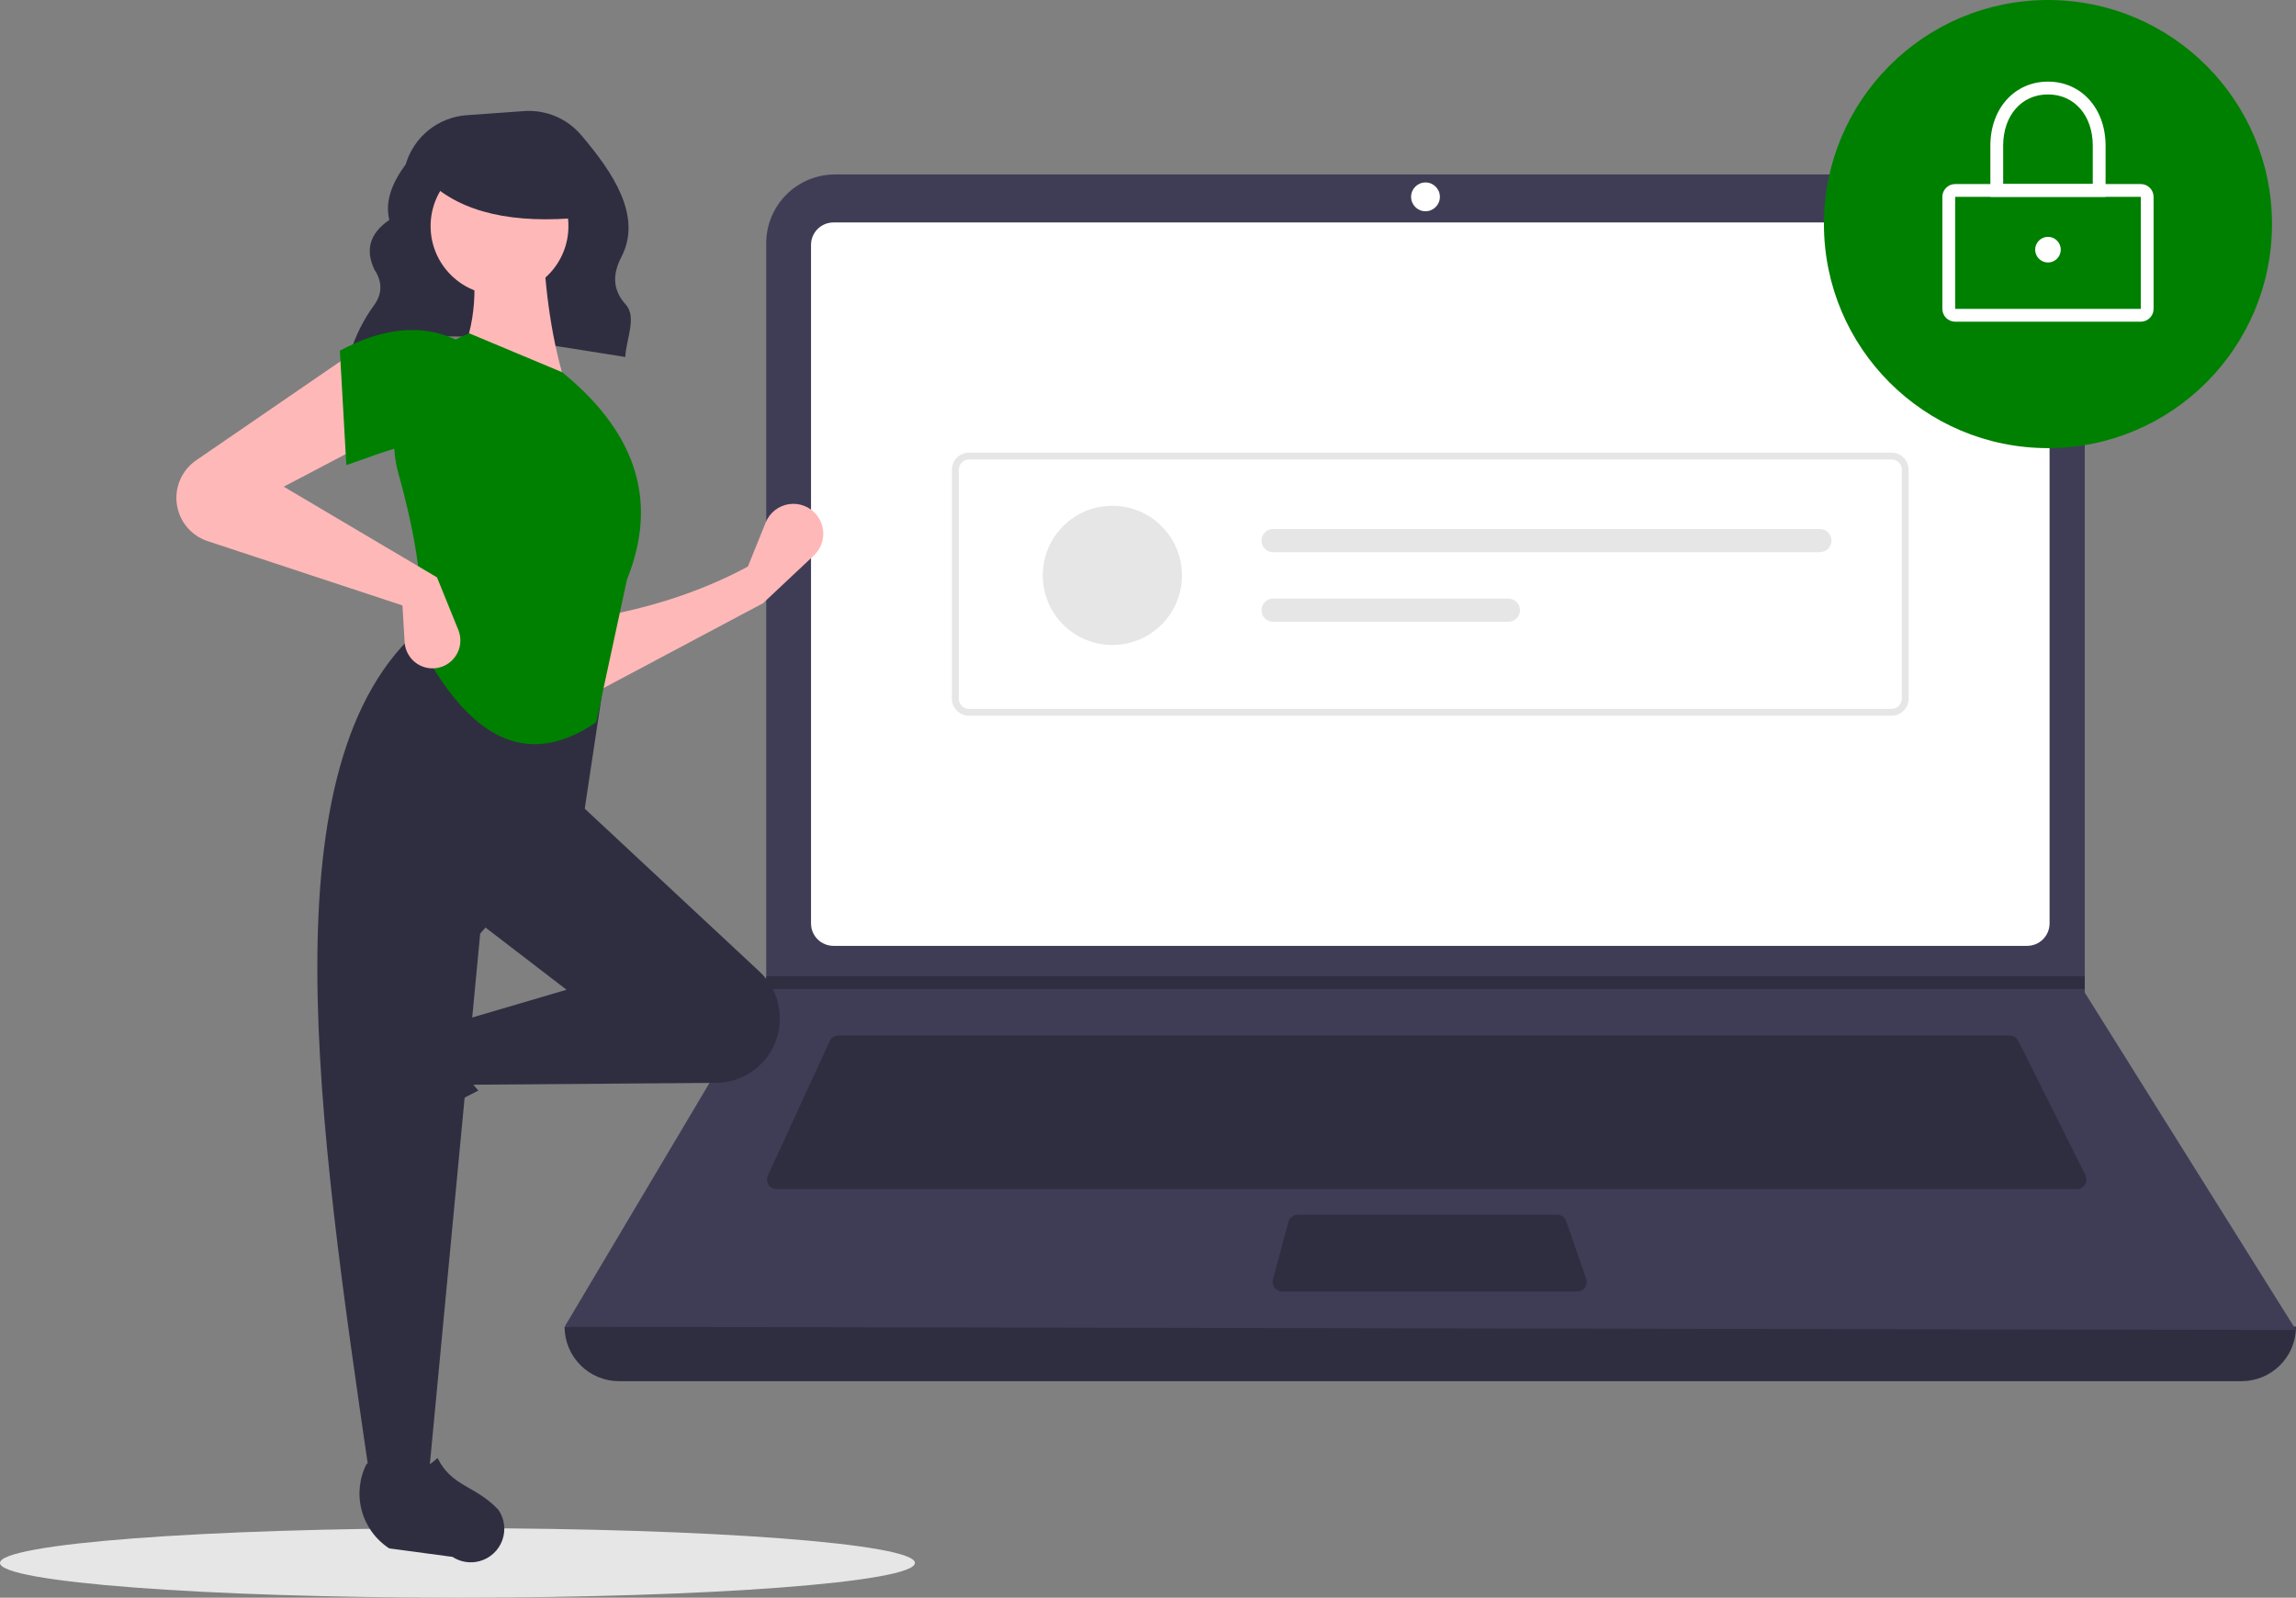 <svg width="411" height="286" viewBox="0 0 411 286" fill="none" xmlns="http://www.w3.org/2000/svg">
<rect x="0" y="0" width="411" height="286" fill="#808080" stroke="none"/>
<g clip-path="url(#clip0_11_39087)">
<path d="M81.889 286C127.115 286 163.778 283.215 163.778 279.78C163.778 276.344 127.115 273.559 81.889 273.559C36.663 273.559 0 276.344 0 279.78C0 283.215 36.663 286 81.889 286Z" fill="#E6E6E6"/>
<path d="M62.594 63.458C76.846 57.396 94.596 61.237 111.93 63.903C112.092 60.675 114.047 56.745 111.999 54.493C109.511 51.757 109.74 48.882 111.237 45.99C115.066 38.595 109.58 30.727 104.041 24.185C102.792 22.714 101.215 21.558 99.436 20.811C97.656 20.064 95.726 19.747 93.802 19.887L83.541 20.62C81.044 20.798 78.662 21.735 76.712 23.305C74.762 24.875 73.338 27.003 72.63 29.404C70.18 32.737 68.868 36.06 69.694 39.366C66.024 41.875 65.408 44.902 67.057 48.316C68.455 50.465 68.44 52.557 66.993 54.591C65.093 57.184 63.637 60.076 62.686 63.147L62.594 63.458Z" fill="#2F2E41"/>
<path d="M401.261 247.242H110.805C108.222 247.242 105.745 246.216 103.918 244.389C102.092 242.563 101.066 240.085 101.066 237.502C206.356 225.263 309.667 225.263 411 237.502C411 240.085 409.974 242.563 408.147 244.389C406.321 246.216 403.844 247.242 401.261 247.242Z" fill="#2F2E41"/>
<path d="M411 238.075L101.066 237.502L136.986 177.052L137.158 176.765V43.541C137.158 41.924 137.476 40.323 138.095 38.829C138.713 37.335 139.62 35.977 140.763 34.834C141.907 33.69 143.264 32.783 144.758 32.165C146.251 31.546 147.852 31.227 149.469 31.228H360.878C362.494 31.227 364.095 31.546 365.589 32.165C367.083 32.783 368.44 33.69 369.583 34.834C370.727 35.977 371.634 37.335 372.252 38.829C372.871 40.323 373.189 41.924 373.189 43.541V177.682L411 238.075Z" fill="#3F3D56"/>
<path d="M149.188 39.822C148.125 39.824 147.106 40.246 146.354 40.998C145.602 41.75 145.179 42.77 145.178 43.833V165.306C145.179 166.369 145.602 167.389 146.354 168.141C147.106 168.892 148.125 169.315 149.188 169.317H362.877C363.94 169.315 364.96 168.892 365.711 168.14C366.463 167.389 366.886 166.369 366.887 165.306V43.833C366.886 42.77 366.463 41.75 365.711 40.998C364.96 40.247 363.94 39.824 362.877 39.822H149.188Z" fill="white"/>
<path d="M150.084 185.36C149.755 185.361 149.434 185.455 149.157 185.632C148.881 185.81 148.66 186.062 148.522 186.361L137.454 210.426C137.334 210.688 137.281 210.976 137.301 211.263C137.321 211.551 137.413 211.829 137.568 212.072C137.724 212.314 137.938 212.514 138.191 212.653C138.444 212.791 138.727 212.863 139.015 212.863H371.773C372.066 212.863 372.354 212.788 372.61 212.646C372.866 212.503 373.081 212.297 373.235 212.048C373.389 211.799 373.477 211.514 373.49 211.222C373.503 210.929 373.441 210.638 373.31 210.376L361.279 186.31C361.137 186.024 360.918 185.784 360.647 185.616C360.375 185.448 360.062 185.359 359.742 185.36H150.084Z" fill="#2F2E41"/>
<path d="M255.173 37.817C256.597 37.817 257.751 36.663 257.751 35.239C257.751 33.815 256.597 32.66 255.173 32.66C253.75 32.66 252.595 33.815 252.595 35.239C252.595 36.663 253.75 37.817 255.173 37.817Z" fill="white"/>
<path d="M232.295 217.447C231.917 217.448 231.55 217.573 231.25 217.802C230.951 218.032 230.735 218.354 230.636 218.719L227.86 229.033C227.791 229.288 227.782 229.555 227.833 229.814C227.884 230.072 227.994 230.316 228.155 230.525C228.315 230.735 228.522 230.905 228.758 231.021C228.995 231.138 229.255 231.199 229.519 231.199H282.319C282.593 231.199 282.863 231.133 283.106 231.008C283.35 230.882 283.56 230.7 283.719 230.477C283.877 230.254 283.981 229.996 284.02 229.724C284.058 229.453 284.032 229.177 283.942 228.918L280.373 218.604C280.256 218.266 280.037 217.973 279.746 217.766C279.454 217.559 279.106 217.447 278.749 217.447H232.295Z" fill="#2F2E41"/>
<path d="M373.189 174.76V177.052H136.986L137.164 176.766V174.76H373.189Z" fill="#2F2E41"/>
<path d="M366.601 80.218C388.749 80.218 406.703 62.26 406.703 40.109C406.703 17.957 388.749 0 366.601 0C344.453 0 326.498 17.957 326.498 40.109C326.498 62.26 344.453 80.218 366.601 80.218Z" fill="#008001"/>
<path d="M383.215 57.585H349.987C349.379 57.584 348.797 57.343 348.367 56.913C347.938 56.483 347.696 55.901 347.695 55.293V35.239C347.696 34.631 347.938 34.048 348.367 33.619C348.797 33.189 349.379 32.947 349.987 32.947H383.215C383.822 32.947 384.405 33.189 384.834 33.619C385.264 34.048 385.506 34.631 385.506 35.239V55.293C385.506 55.901 385.264 56.483 384.834 56.913C384.405 57.343 383.822 57.584 383.215 57.585ZM349.987 35.239V55.293H383.216L383.215 35.239L349.987 35.239Z" fill="white"/>
<path d="M376.913 35.239H356.289V26.071C356.289 19.43 360.626 14.611 366.601 14.611C372.576 14.611 376.913 19.43 376.913 26.071L376.913 35.239ZM358.58 32.947H374.621V26.071C374.621 20.673 371.323 16.903 366.601 16.903C361.878 16.903 358.58 20.673 358.58 26.071L358.58 32.947Z" fill="white"/>
<path d="M366.601 46.985C367.866 46.985 368.892 45.959 368.892 44.693C368.892 43.427 367.866 42.401 366.601 42.401C365.335 42.401 364.309 43.427 364.309 44.693C364.309 45.959 365.335 46.985 366.601 46.985Z" fill="white"/>
<path d="M338.606 128.114H173.46C172.649 128.113 171.872 127.791 171.298 127.217C170.725 126.644 170.402 125.867 170.401 125.056V84.083C170.402 83.272 170.725 82.495 171.298 81.921C171.872 81.348 172.649 81.025 173.46 81.025H338.606C339.417 81.025 340.194 81.348 340.767 81.921C341.341 82.495 341.663 83.272 341.664 84.083V125.056C341.663 125.867 341.341 126.644 340.767 127.217C340.194 127.791 339.417 128.113 338.606 128.114ZM173.46 82.248C172.973 82.249 172.507 82.442 172.163 82.786C171.819 83.13 171.625 83.597 171.625 84.083V125.056C171.625 125.542 171.819 126.009 172.163 126.353C172.507 126.697 172.973 126.89 173.46 126.891H338.606C339.092 126.89 339.559 126.697 339.903 126.353C340.247 126.009 340.44 125.542 340.441 125.056V84.083C340.44 83.597 340.247 83.13 339.903 82.786C339.559 82.442 339.092 82.249 338.606 82.248L173.46 82.248Z" fill="#E6E6E6"/>
<path d="M199.12 115.457C206 115.457 211.578 109.879 211.578 102.997C211.578 96.116 206 90.538 199.12 90.538C192.24 90.538 186.662 96.116 186.662 102.997C186.662 109.879 192.24 115.457 199.12 115.457Z" fill="#E6E6E6"/>
<path d="M227.891 94.691C227.619 94.691 227.348 94.744 227.096 94.848C226.844 94.952 226.614 95.105 226.421 95.298C226.228 95.491 226.075 95.72 225.97 95.972C225.866 96.224 225.812 96.495 225.812 96.767C225.812 97.04 225.866 97.311 225.97 97.563C226.075 97.815 226.228 98.044 226.421 98.237C226.614 98.43 226.844 98.583 227.096 98.687C227.348 98.791 227.619 98.845 227.891 98.844H325.774C326.324 98.844 326.852 98.625 327.242 98.236C327.631 97.847 327.85 97.318 327.85 96.767C327.85 96.217 327.631 95.689 327.242 95.299C326.852 94.91 326.324 94.691 325.774 94.691H227.891Z" fill="#E6E6E6"/>
<path d="M227.891 107.151C227.341 107.151 226.813 107.369 226.423 107.759C226.034 108.148 225.815 108.676 225.815 109.227C225.815 109.778 226.034 110.306 226.423 110.696C226.813 111.085 227.341 111.304 227.891 111.304H270.01C270.561 111.304 271.089 111.085 271.479 110.696C271.868 110.306 272.087 109.778 272.087 109.227C272.087 108.676 271.868 108.148 271.479 107.759C271.089 107.369 270.561 107.151 270.01 107.151H227.891Z" fill="#E6E6E6"/>
<path d="M136.579 107.991L106.051 124.224L105.664 110.696C115.629 109.032 125.109 106.136 133.874 101.42L137.067 93.531C137.415 92.671 137.981 91.916 138.708 91.341C139.436 90.766 140.3 90.39 141.217 90.25C142.134 90.11 143.071 90.211 143.937 90.543C144.803 90.874 145.568 91.426 146.156 92.142C147.017 93.191 147.448 94.528 147.36 95.882C147.273 97.236 146.674 98.506 145.685 99.435L136.579 107.991Z" fill="#FFB8B8"/>
<path d="M61.986 201.714C61.763 200.897 61.716 200.042 61.847 199.206C61.978 198.369 62.285 197.57 62.747 196.86L69.454 186.567C71.04 184.132 73.474 182.374 76.283 181.632C79.092 180.891 82.077 181.22 84.658 182.555C81.839 187.353 82.232 191.563 85.631 195.221C80.355 197.797 75.478 201.122 71.152 205.093C70.362 205.631 69.456 205.973 68.507 206.09C67.558 206.207 66.596 206.096 65.699 205.765C64.802 205.435 63.997 204.894 63.351 204.19C62.706 203.485 62.237 202.636 61.986 201.714Z" fill="#2F2E41"/>
<path d="M137.97 188.255C136.955 189.947 135.523 191.349 133.81 192.327C132.097 193.306 130.162 193.828 128.189 193.843L83.638 194.18L81.705 182.972L101.414 177.174L84.797 164.42L102.959 143.162L135.948 173.914C137.876 175.711 139.129 178.116 139.497 180.727C139.865 183.337 139.326 185.994 137.97 188.255Z" fill="#2F2E41"/>
<path d="M76.682 264.909H66.248C56.88 200.685 47.344 136.281 75.522 112.242L108.756 117.653L104.505 145.868L85.956 167.125L76.682 264.909Z" fill="#2F2E41"/>
<path d="M85.853 279.458C85.037 279.681 84.182 279.728 83.346 279.597C82.509 279.466 81.71 279.159 81.001 278.697L69.672 277.174C67.237 275.588 65.479 273.153 64.737 270.344C63.996 267.534 64.325 264.549 65.66 261.968C70.457 264.786 74.666 264.393 78.323 260.994C80.907 266.212 85.165 265.894 89.231 270.29C89.77 271.08 90.112 271.987 90.229 272.936C90.346 273.885 90.234 274.848 89.904 275.745C89.573 276.642 89.033 277.447 88.329 278.093C87.624 278.739 86.776 279.207 85.853 279.458Z" fill="#2F2E41"/>
<path d="M101.414 69.341L82.092 64.703C85.301 58.133 85.565 50.823 84.024 43.059L97.163 42.672C97.575 52.327 98.82 61.347 101.414 69.341Z" fill="#FFB8B8"/>
<path d="M106.724 129.29C92.658 138.877 82.72 129.618 75.136 115.334C76.19 106.594 74.483 96.133 71.323 84.768C69.918 79.755 70.442 74.397 72.794 69.752C75.145 65.107 79.152 61.513 84.024 59.678L100.641 66.635C114.75 78.138 117.528 90.598 112.234 103.739L106.724 129.29Z" fill="#008001"/>
<path d="M66.248 79.003L50.79 87.12L78.227 103.353L82.045 112.771C82.3 113.4 82.424 114.074 82.41 114.752C82.396 115.43 82.244 116.098 81.963 116.716C81.682 117.333 81.279 117.887 80.777 118.344C80.275 118.8 79.686 119.149 79.045 119.37C78.316 119.622 77.539 119.701 76.774 119.602C76.01 119.503 75.278 119.228 74.638 118.799C73.997 118.37 73.464 117.798 73.082 117.129C72.699 116.46 72.476 115.711 72.43 114.941L72.044 108.377L37.172 96.868C35.997 96.48 34.926 95.83 34.039 94.966C33.153 94.103 32.474 93.049 32.055 91.885C31.445 90.188 31.413 88.336 31.967 86.62C32.52 84.903 33.627 83.418 35.115 82.398L63.156 63.157L66.248 79.003Z" fill="#FFB8B8"/>
<path d="M81.705 80.549C75.259 77.724 69.396 80.793 61.997 83.255L60.838 62.77C68.185 58.854 75.19 57.798 81.705 60.838L81.705 80.549Z" fill="#008001"/>
<path d="M89.417 52.819C96.23 52.819 101.753 47.295 101.753 40.481C101.753 33.666 96.23 28.142 89.417 28.142C82.604 28.142 77.081 33.666 77.081 40.481C77.081 47.295 82.604 52.819 89.417 52.819Z" fill="#FFB8B8"/>
<path d="M104.175 38.924C91.961 40.12 82.654 38.123 76.706 32.434V27.853H103.139L104.175 38.924Z" fill="#2F2E41"/>
</g>
<defs>
<clipPath id="clip0_11_39087">
<rect width="411" height="286" fill="white"/>
</clipPath>
</defs>
</svg>
